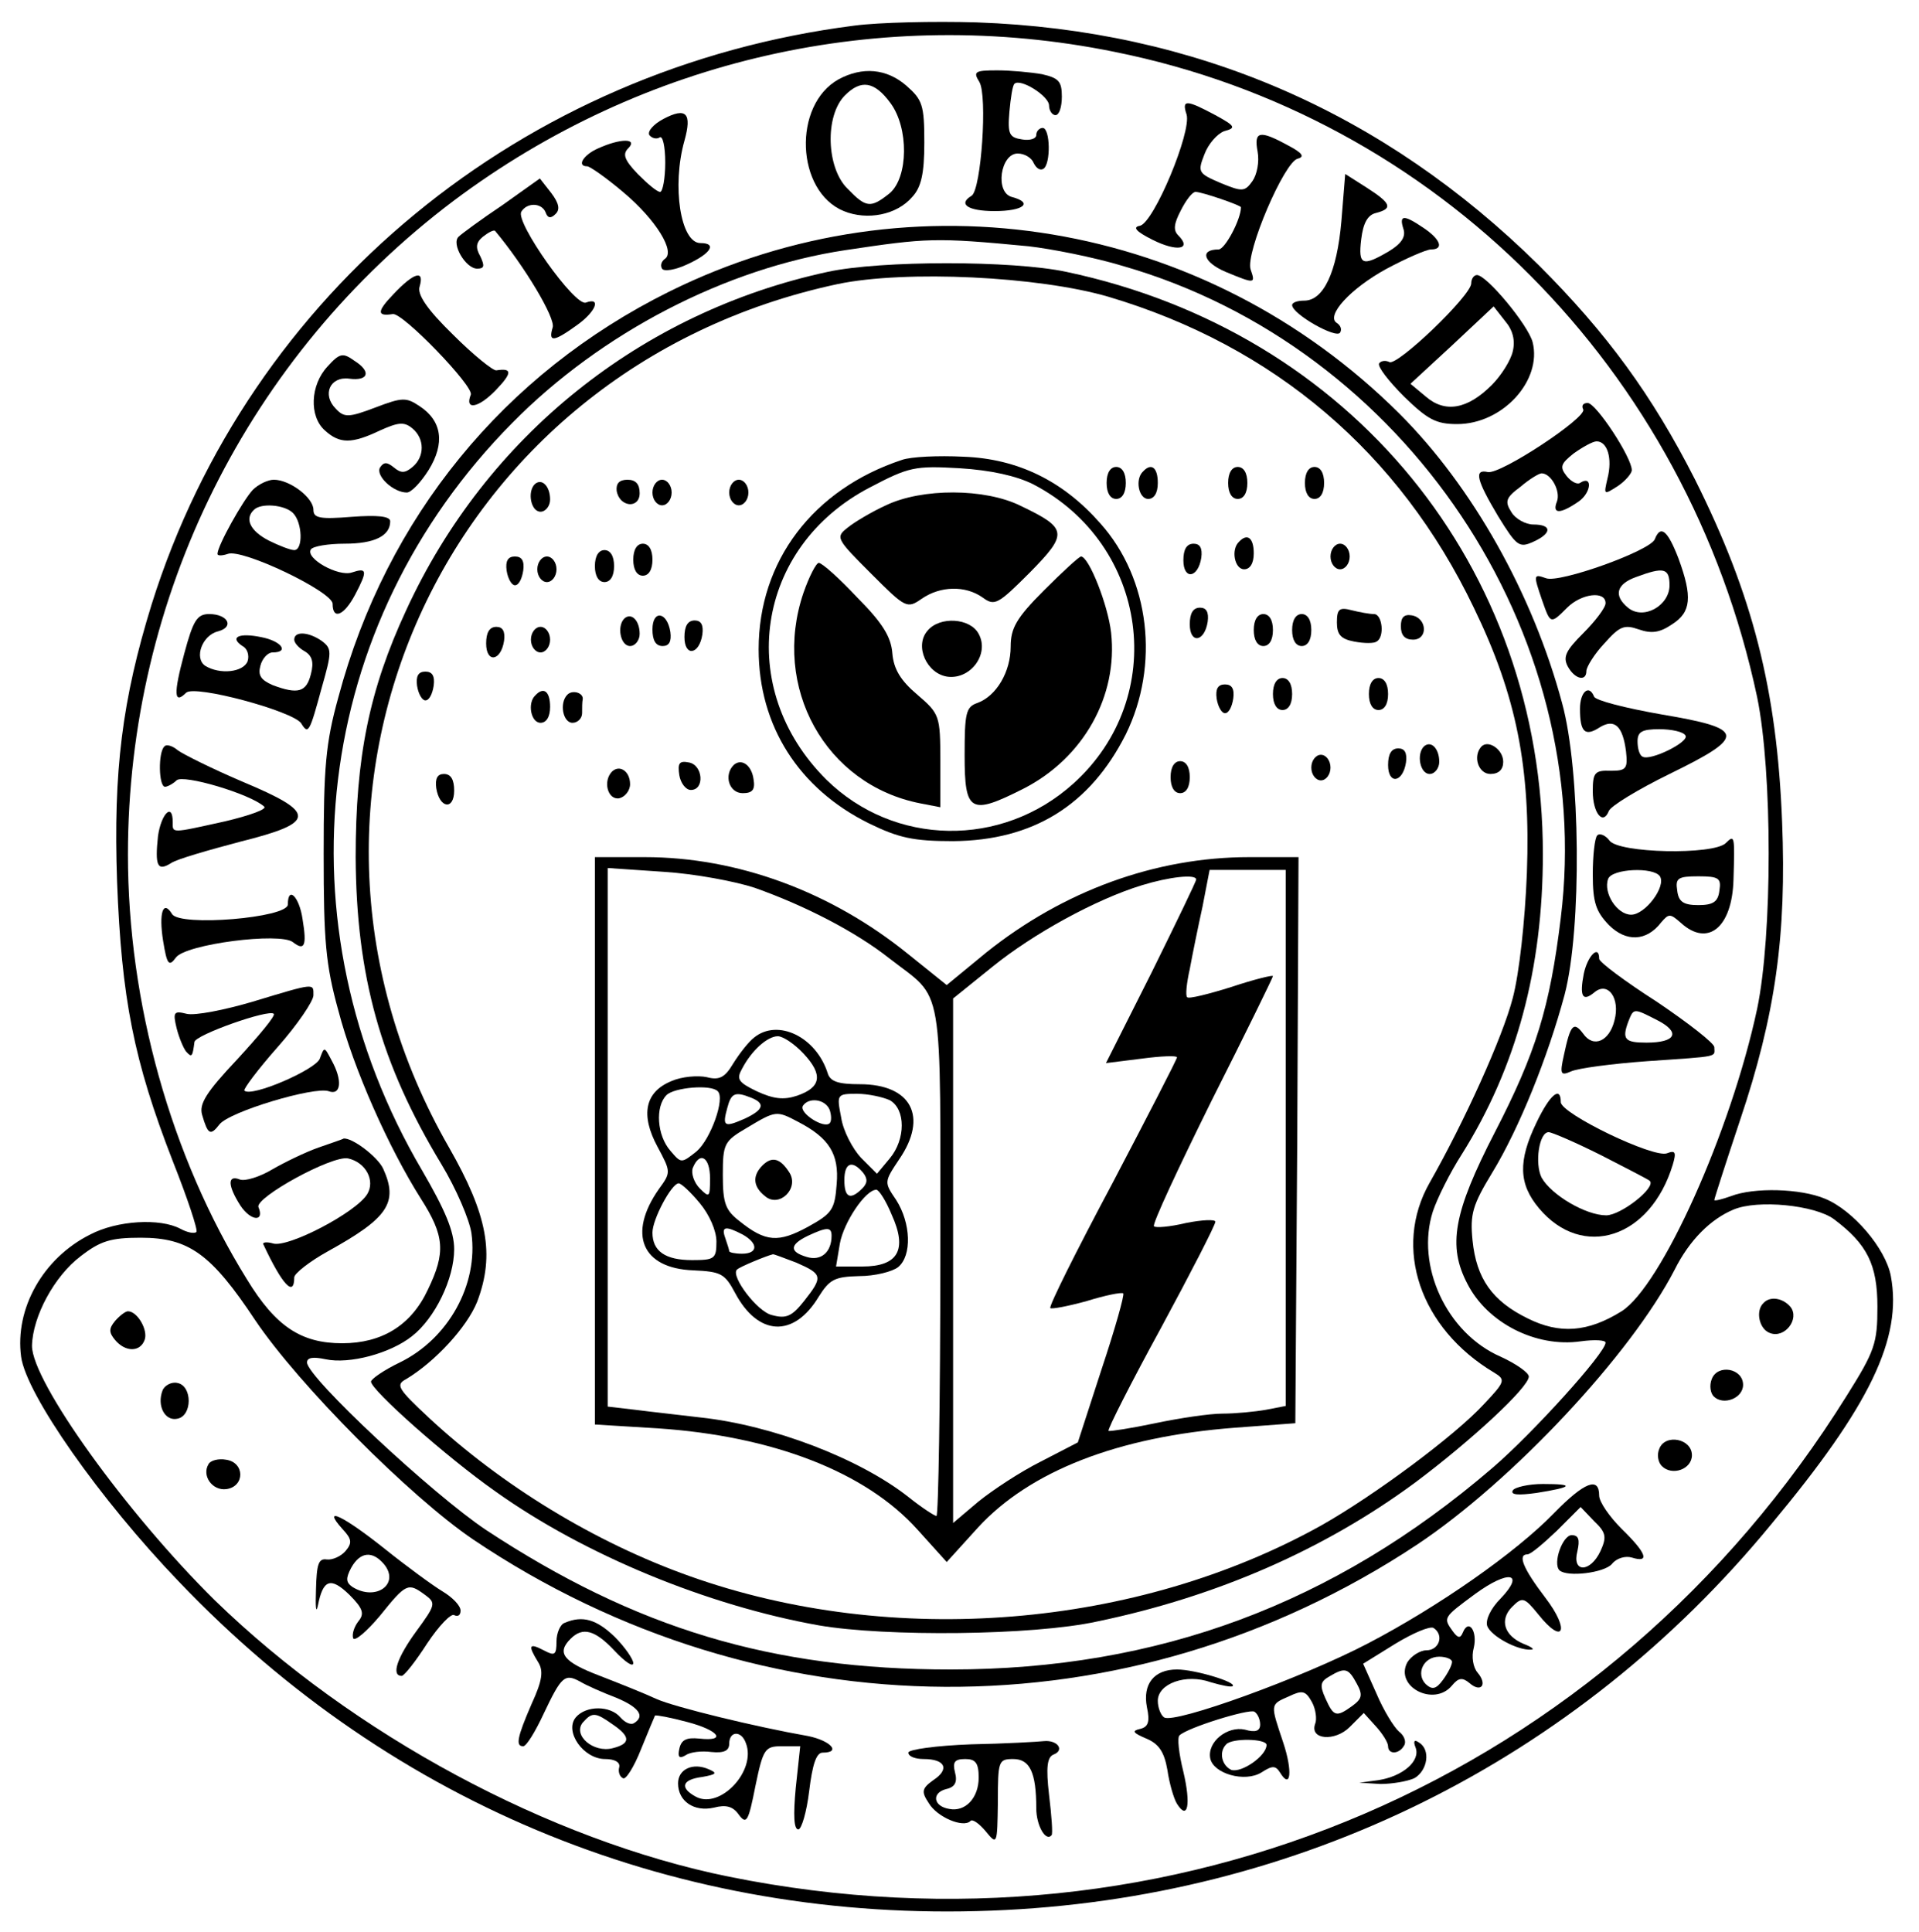 <?xml version="1.0" standalone="no"?>
<!DOCTYPE svg PUBLIC "-//W3C//DTD SVG 20010904//EN"
 "http://www.w3.org/TR/2001/REC-SVG-20010904/DTD/svg10.dtd">
<svg version="1.0" xmlns="http://www.w3.org/2000/svg"
 width="300pt" height="302pt" viewBox="0 0 300 302"
 preserveAspectRatio="xMidYMid meet">

<g transform="translate(0,302) scale(0.1,-0.1)"
fill="#000000" stroke="none">
<path d="M1336 2980 c-519 -66 -946 -417 -1099 -905 -46 -149 -60 -260 -54
-433 7 -183 26 -280 87 -437 23 -58 40 -109 37 -111 -3 -3 -14 -1 -25 5 -32
17 -99 13 -141 -9 -74 -37 -118 -116 -108 -191 8 -59 123 -223 247 -352 336
-352 783 -533 1270 -514 479 18 914 233 1219 604 155 186 205 291 187 388 -8
43 -59 103 -103 121 -38 16 -111 18 -147 4 -14 -5 -26 -8 -26 -6 0 2 18 58 40
124 56 166 73 291 66 467 -8 207 -46 355 -136 535 -67 132 -138 229 -244 335
-243 240 -538 368 -879 380 -67 2 -153 0 -191 -5z m406 -41 c504 -101 896
-496 1005 -1009 24 -117 24 -372 0 -487 -41 -192 -150 -434 -212 -473 -53 -33
-97 -36 -147 -11 -55 27 -80 62 -86 122 -4 41 0 55 31 106 42 69 87 181 113
278 27 103 25 351 -4 456 -46 171 -140 338 -254 452 -305 304 -761 380 -1142
191 -258 -128 -442 -353 -517 -634 -20 -72 -23 -110 -23 -245 0 -135 3 -173
23 -245 24 -92 79 -215 129 -294 37 -58 39 -84 11 -142 -26 -56 -72 -84 -134
-84 -64 0 -104 26 -149 100 -119 192 -186 432 -186 664 0 403 188 780 509
1022 296 222 669 307 1033 233z m-134 -304 c35 -4 102 -17 148 -31 441 -127
739 -573 684 -1019 -17 -140 -39 -211 -103 -335 -65 -126 -74 -178 -43 -237
31 -61 107 -100 177 -90 22 3 39 2 39 -2 0 -16 -114 -142 -177 -196 -248 -213
-523 -315 -847 -315 -280 0 -492 64 -726 218 -84 56 -280 239 -280 262 0 8 10
9 29 5 37 -8 101 9 135 36 36 28 66 90 66 136 0 28 -14 61 -50 123 -227 386
-171 854 141 1169 139 141 334 242 521 270 127 19 140 20 286 6z m1259 -1521
c52 -39 68 -71 68 -137 0 -57 -4 -69 -48 -139 -374 -600 -1054 -892 -1747
-752 -282 57 -589 223 -804 432 -138 136 -286 342 -286 398 1 46 35 109 76
140 31 24 47 29 94 29 75 0 110 -25 179 -129 68 -101 242 -276 341 -343 452
-304 1023 -307 1475 -8 149 99 335 298 403 430 23 46 56 79 92 94 38 16 127 7
157 -15z"/>
<path d="M1311 2896 c-72 -40 -67 -175 8 -206 37 -15 83 -6 107 22 14 15 19
36 19 85 0 59 -3 67 -28 89 -31 27 -69 30 -106 10z m81 -37 c29 -39 28 -116
-1 -141 -30 -24 -37 -23 -66 7 -33 32 -36 114 -4 146 25 25 46 22 71 -12z"/>
<path d="M1531 2892 c13 -21 3 -168 -12 -178 -22 -13 -6 -24 36 -24 45 0 61
13 27 22 -27 7 -18 68 9 68 11 0 22 -7 25 -15 4 -8 10 -12 15 -9 12 7 11 64
-1 64 -5 0 -10 -5 -10 -11 0 -6 -10 -9 -22 -7 -20 3 -23 8 -20 43 2 22 5 42 8
44 9 9 54 -19 54 -34 0 -8 5 -15 10 -15 6 0 10 13 10 29 0 24 -5 29 -31 35
-17 3 -49 6 -70 6 -35 0 -38 -2 -28 -18z"/>
<path d="M1855 2841 c8 -27 -51 -169 -73 -174 -12 -2 -6 -9 20 -22 38 -19 62
-15 40 7 -8 8 -7 18 4 39 8 16 18 29 23 29 10 0 71 -21 71 -24 0 -19 -25 -66
-35 -66 -30 0 -24 -20 11 -35 46 -19 47 -19 39 4 -8 26 53 169 74 173 11 3 7
9 -16 21 -44 24 -53 22 -47 -10 3 -16 -1 -36 -8 -46 -12 -17 -16 -17 -50 -3
-35 15 -36 17 -25 45 6 16 20 32 31 36 19 5 17 8 -14 25 -45 24 -53 25 -45 1z"/>
<path d="M1037 2834 c-15 -8 -25 -19 -22 -25 4 -5 11 -7 16 -4 5 4 9 -14 9
-39 0 -25 -4 -46 -8 -46 -5 0 -20 13 -35 28 -21 22 -24 31 -15 40 16 16 -12
16 -47 0 -23 -10 -34 -28 -17 -28 4 0 30 -18 57 -41 50 -42 82 -93 64 -104 -5
-4 -7 -10 -4 -15 3 -5 21 -2 40 7 37 17 46 33 20 33 -31 0 -45 89 -25 160 12
43 3 53 -33 34z"/>
<path d="M2097 2674 c-7 -80 -28 -124 -58 -124 -11 0 -19 -3 -19 -7 0 -14 69
-53 75 -43 3 5 1 11 -5 15 -18 11 21 54 78 85 30 16 62 30 69 30 21 0 15 16
-12 34 -31 21 -38 20 -31 -2 4 -12 -3 -23 -23 -35 -41 -24 -48 -22 -43 19 3
25 10 38 23 41 27 7 24 15 -15 40 l-33 21 -6 -74z"/>
<path d="M785 2699 c-33 -22 -64 -45 -68 -49 -12 -11 11 -50 29 -50 11 0 12 4
5 19 -8 14 -7 22 4 31 9 7 17 11 19 9 46 -55 95 -137 90 -151 -7 -23 1 -23 37
3 30 21 40 45 15 36 -17 -7 -111 126 -101 142 9 15 32 14 38 -1 3 -9 8 -10 15
-3 8 7 6 17 -6 33 l-18 23 -59 -42z"/>
<path d="M615 2560 c-26 -27 -26 -35 -1 -31 15 3 127 -113 122 -126 -10 -25
12 -21 39 7 26 27 26 35 1 31 -5 -1 -36 24 -68 56 -41 40 -56 63 -52 75 8 27
-9 22 -41 -12z"/>
<path d="M2300 2577 c0 -19 -116 -130 -128 -123 -6 3 -13 2 -16 -2 -3 -5 15
-28 39 -52 37 -36 50 -43 83 -43 71 0 133 68 118 128 -7 27 -72 105 -87 105
-5 0 -9 -6 -9 -13z m65 -106 c-3 -14 -18 -38 -33 -53 -38 -38 -73 -44 -103
-18 l-24 20 65 60 65 61 18 -23 c12 -14 16 -30 12 -47z"/>
<path d="M512 2447 c-27 -29 -29 -78 -4 -100 23 -21 42 -21 86 0 29 13 38 14
51 3 19 -16 19 -44 0 -60 -12 -10 -18 -10 -29 -1 -11 9 -16 9 -22 0 -7 -13 21
-39 42 -39 7 0 22 16 34 35 26 42 21 77 -14 100 -21 14 -27 14 -69 -2 -42 -16
-49 -16 -62 -2 -22 22 -9 51 21 47 30 -4 35 11 8 28 -18 13 -23 12 -42 -9z"/>
<path d="M2475 2380 c7 -12 -129 -102 -149 -98 -22 5 -18 -12 16 -69 29 -47
33 -50 55 -40 29 13 30 27 0 27 -12 0 -28 9 -34 19 -11 17 -9 23 14 40 14 12
29 21 33 21 15 0 30 -28 24 -44 -8 -20 5 -20 34 0 20 14 22 42 2 29 -4 -3 -14
2 -21 11 -11 14 -9 19 11 35 14 10 30 19 36 19 17 0 25 -27 17 -58 -6 -26 -6
-26 16 -12 12 8 22 20 22 25 0 20 -56 105 -69 105 -7 0 -10 -4 -7 -10z"/>
<path d="M395 2254 c-15 -16 -55 -87 -55 -100 0 -3 7 -3 16 0 22 9 164 -59
164 -78 0 -26 18 -18 35 14 20 38 19 43 -5 35 -21 -7 -73 22 -64 36 3 5 27 9
53 9 46 0 71 12 71 35 0 8 -20 10 -60 7 -50 -4 -60 -2 -60 11 0 19 -37 47 -62
47 -9 0 -24 -7 -33 -16z m63 -36 c15 -15 16 -58 2 -58 -6 0 -24 7 -40 15 -29
15 -38 34 -23 48 11 11 48 8 61 -5z"/>
<path d="M2587 2177 c-7 -18 -149 -69 -170 -61 -20 7 -20 6 -6 -35 13 -37 13
-37 39 -11 22 22 60 27 60 7 0 -7 -16 -28 -35 -47 -27 -27 -32 -37 -24 -52 11
-20 29 -24 29 -7 0 6 12 26 28 43 24 27 31 30 54 22 20 -7 33 -5 52 8 30 19
32 43 10 103 -17 44 -28 53 -37 30z m23 -72 c0 -32 -41 -55 -65 -35 -23 19
-18 37 13 48 43 16 52 14 52 -13z"/>
<path d="M288 1998 c-17 -63 -16 -80 3 -61 13 13 168 -29 180 -48 11 -18 13
-14 32 56 16 56 16 61 0 73 -20 14 -43 16 -43 2 0 -5 7 -13 16 -18 12 -7 15
-17 10 -36 -7 -28 -20 -32 -60 -17 -18 8 -23 15 -19 30 3 12 12 21 19 21 27 0
14 18 -18 24 -34 7 -50 0 -29 -14 8 -4 11 -15 8 -24 -7 -17 -43 -21 -66 -7
-18 12 -5 48 20 54 26 7 15 27 -14 27 -19 0 -25 -10 -39 -62z"/>
<path d="M2470 1912 c0 -37 8 -44 31 -29 23 14 36 2 41 -38 3 -27 0 -30 -24
-30 -25 1 -28 -3 -28 -32 0 -34 16 -54 25 -31 3 8 46 34 95 58 121 59 119 71
-12 93 -57 10 -104 22 -106 28 -8 20 -22 7 -22 -19z m165 -42 c6 -10 -55 -40
-67 -33 -5 2 -8 13 -8 24 0 15 7 19 34 19 19 0 38 -4 41 -10z"/>
<path d="M257 1853 c-10 -9 -9 -63 1 -63 4 0 13 5 18 10 10 10 115 -21 137
-41 5 -4 -23 -14 -61 -23 -86 -19 -82 -19 -82 -1 0 31 -18 13 -23 -22 -5 -47
-1 -56 21 -42 9 6 58 20 107 33 120 30 121 45 4 94 -47 20 -93 43 -101 49 -8
7 -18 10 -21 6z"/>
<path d="M2497 1714 c-4 -4 -7 -32 -7 -61 0 -44 5 -58 25 -79 27 -27 59 -26
82 4 12 14 14 14 31 -1 42 -38 80 -7 82 68 2 68 2 71 -12 57 -19 -19 -168 -16
-182 4 -6 8 -15 12 -19 8z m98 -64 c10 -16 -23 -60 -45 -60 -22 0 -44 34 -36
56 6 16 71 19 81 4z m93 -22 c-2 -18 -10 -23 -33 -23 -23 0 -31 5 -33 23 -3
19 1 22 33 22 32 0 36 -3 33 -22z"/>
<path d="M450 1606 c0 -21 -169 -35 -181 -15 -14 23 -21 2 -14 -42 6 -37 9
-41 20 -26 15 21 163 40 183 24 18 -14 22 -6 15 36 -5 35 -23 53 -23 23z"/>
<path d="M2476 1498 c-7 -36 -2 -45 17 -29 21 17 40 -10 31 -44 -8 -33 -33
-44 -49 -21 -15 20 -20 14 -30 -33 -7 -31 -5 -33 11 -26 11 5 64 12 119 16
116 8 105 6 105 22 0 6 -41 38 -90 71 -50 32 -90 62 -90 67 0 23 -18 5 -24
-23z m115 -73 c37 -19 29 -35 -17 -35 -34 0 -39 5 -28 34 8 20 8 20 45 1z"/>
<path d="M395 1454 c-44 -13 -90 -22 -103 -19 -20 5 -22 3 -16 -22 4 -16 11
-32 15 -37 9 -10 10 -8 13 15 1 11 117 52 124 44 3 -3 -23 -34 -57 -71 -49
-52 -60 -70 -55 -87 9 -31 13 -33 27 -15 15 20 149 60 171 52 19 -7 22 17 4
49 -11 21 -11 21 -18 2 -6 -17 -107 -61 -118 -50 -2 2 21 33 52 68 31 35 56
72 56 81 0 19 4 20 -95 -10z"/>
<path d="M2402 1265 c-29 -60 -28 -96 4 -134 68 -81 174 -47 209 68 6 20 4 23
-9 18 -21 -8 -166 62 -166 80 0 26 -17 12 -38 -32z m101 -51 c39 -20 74 -38
76 -40 11 -10 -45 -54 -68 -54 -32 0 -86 32 -101 59 -11 22 -4 71 11 71 5 0
42 -16 82 -36z"/>
<path d="M498 1226 c-20 -7 -53 -23 -72 -34 -20 -12 -43 -19 -51 -16 -20 8
-19 -10 1 -41 16 -24 38 -26 28 -2 -5 15 115 81 140 76 28 -6 43 -35 30 -56
-18 -29 -124 -84 -147 -77 -10 3 -18 2 -15 -2 29 -62 48 -83 48 -51 0 6 24 25
53 41 94 52 110 76 86 129 -9 19 -49 49 -62 47 -1 -1 -19 -7 -39 -14z"/>
<path d="M1294 2595 c-292 -63 -534 -257 -659 -529 -58 -125 -79 -230 -79
-386 1 -186 39 -323 134 -480 23 -38 44 -87 47 -108 11 -80 -36 -165 -112
-202 -25 -12 -45 -26 -45 -30 0 -13 118 -118 195 -172 139 -99 331 -178 505
-209 104 -18 335 -16 435 6 188 39 356 113 497 217 87 65 178 149 178 166 0 6
-20 20 -44 31 -85 37 -133 143 -106 227 7 21 27 61 45 89 86 137 127 291 127
470 0 449 -300 816 -745 910 -84 18 -290 18 -373 0z m439 -39 c259 -77 455
-244 571 -486 67 -138 89 -250 83 -415 -3 -76 -12 -157 -22 -195 -16 -62 -76
-194 -130 -289 -58 -102 -15 -228 101 -297 18 -11 17 -14 -16 -49 -46 -50
-172 -143 -253 -189 -290 -162 -672 -193 -989 -80 -149 53 -294 142 -408 248
-48 45 -52 51 -35 60 45 27 95 81 111 121 28 74 16 136 -44 241 -314 547 -12
1218 608 1350 106 22 314 12 423 -20z"/>
<path d="M1410 2301 c-139 -46 -224 -158 -224 -296 0 -120 63 -218 172 -272
47 -23 70 -28 132 -28 125 1 214 56 270 167 53 108 38 243 -40 330 -58 66
-129 101 -214 104 -39 2 -82 0 -96 -5z m205 -38 c181 -94 213 -333 63 -468
-112 -101 -280 -98 -386 6 -144 143 -111 364 68 457 61 32 70 34 140 30 49 -3
89 -12 115 -25z"/>
<path d="M1385 2230 c-22 -10 -49 -26 -60 -35 -19 -15 -18 -17 37 -72 54 -54
56 -55 79 -39 29 20 68 21 95 2 19 -14 24 -11 74 39 60 61 59 69 -14 104 -56
28 -155 28 -211 1z"/>
<path d="M1632 2097 c-43 -43 -52 -59 -52 -88 0 -39 -22 -77 -52 -88 -18 -6
-20 -16 -20 -82 0 -89 9 -94 92 -52 94 48 148 145 137 244 -5 44 -35 119 -47
119 -3 0 -29 -24 -58 -53z"/>
<path d="M1256 2093 c-50 -147 34 -300 183 -329 l31 -6 0 72 c0 71 -1 74 -36
104 -26 22 -37 40 -39 65 -2 25 -15 47 -55 87 -28 30 -55 54 -60 54 -4 0 -15
-21 -24 -47z"/>
<path d="M1450 2034 c-21 -24 -1 -68 32 -72 36 -4 65 36 48 67 -13 25 -61 28
-80 5z"/>
<path d="M1730 2265 c0 -16 6 -25 15 -25 9 0 15 9 15 25 0 16 -6 25 -15 25 -9
0 -15 -9 -15 -25z"/>
<path d="M1787 2283 c-13 -12 -7 -43 8 -43 9 0 15 9 15 25 0 24 -10 32 -23 18z"/>
<path d="M1920 2265 c0 -16 6 -25 15 -25 9 0 15 9 15 25 0 16 -6 25 -15 25 -9
0 -15 -9 -15 -25z"/>
<path d="M2040 2265 c0 -16 6 -25 15 -25 9 0 15 9 15 25 0 16 -6 25 -15 25 -9
0 -15 -9 -15 -25z"/>
<path d="M836 2263 c-12 -12 -6 -43 9 -43 8 0 15 9 15 19 0 21 -13 34 -24 24z"/>
<path d="M964 2253 c4 -26 36 -29 36 -4 0 14 -6 21 -19 21 -13 0 -18 -6 -17
-17z"/>
<path d="M1020 2250 c0 -11 7 -20 15 -20 8 0 15 9 15 20 0 11 -7 20 -15 20 -8
0 -15 -9 -15 -20z"/>
<path d="M1140 2250 c0 -11 7 -20 15 -20 8 0 15 9 15 20 0 11 -7 20 -15 20 -8
0 -15 -9 -15 -20z"/>
<path d="M1937 2173 c-13 -12 -7 -43 8 -43 9 0 15 9 15 25 0 24 -10 32 -23 18z"/>
<path d="M990 2145 c0 -16 6 -25 15 -25 9 0 15 9 15 25 0 16 -6 25 -15 25 -9
0 -15 -9 -15 -25z"/>
<path d="M1850 2144 c0 -31 23 -28 28 4 2 15 -2 22 -12 22 -11 0 -16 -9 -16
-26z"/>
<path d="M2080 2150 c0 -11 7 -20 15 -20 8 0 15 9 15 20 0 11 -7 20 -15 20 -8
0 -15 -9 -15 -20z"/>
<path d="M930 2135 c0 -16 6 -25 15 -25 9 0 15 9 15 25 0 16 -6 25 -15 25 -9
0 -15 -9 -15 -25z"/>
<path d="M792 2128 c2 -13 8 -23 13 -23 6 0 11 10 13 23 2 15 -2 22 -13 22
-11 0 -15 -7 -13 -22z"/>
<path d="M840 2130 c0 -11 7 -20 15 -20 8 0 15 9 15 20 0 11 -7 20 -15 20 -8
0 -15 -9 -15 -20z"/>
<path d="M1860 2044 c0 -31 23 -28 28 4 2 15 -2 22 -12 22 -11 0 -16 -9 -16
-26z"/>
<path d="M2090 2047 c0 -19 6 -26 27 -30 16 -3 31 -3 35 0 13 7 9 43 -4 43 -7
0 -23 3 -35 6 -19 5 -23 2 -23 -19z"/>
<path d="M976 2053 c-12 -12 -6 -43 9 -43 8 0 15 9 15 19 0 21 -13 34 -24 24z"/>
<path d="M1020 2036 c0 -17 5 -26 16 -26 10 0 14 7 12 22 -5 32 -28 35 -28 4z"/>
<path d="M1960 2035 c0 -16 6 -25 15 -25 9 0 15 9 15 25 0 16 -6 25 -15 25 -9
0 -15 -9 -15 -25z"/>
<path d="M2020 2035 c0 -16 6 -25 15 -25 9 0 15 9 15 25 0 16 -6 25 -15 25 -9
0 -15 -9 -15 -25z"/>
<path d="M2190 2041 c0 -14 6 -21 19 -21 24 0 22 34 -2 38 -12 2 -17 -3 -17
-17z"/>
<path d="M1070 2024 c0 -31 23 -28 28 4 2 15 -2 22 -12 22 -11 0 -16 -9 -16
-26z"/>
<path d="M760 2014 c0 -31 23 -28 28 4 2 15 -2 22 -12 22 -11 0 -16 -9 -16
-26z"/>
<path d="M830 2020 c0 -11 7 -20 15 -20 8 0 15 9 15 20 0 11 -7 20 -15 20 -8
0 -15 -9 -15 -20z"/>
<path d="M652 1948 c2 -13 8 -23 13 -23 6 0 11 10 13 23 2 15 -2 22 -13 22
-11 0 -15 -7 -13 -22z"/>
<path d="M1990 1935 c0 -16 6 -25 15 -25 9 0 15 9 15 25 0 16 -6 25 -15 25 -9
0 -15 -9 -15 -25z"/>
<path d="M2140 1935 c0 -16 6 -25 15 -25 9 0 15 9 15 25 0 16 -6 25 -15 25 -9
0 -15 -9 -15 -25z"/>
<path d="M1902 1928 c2 -13 8 -23 13 -23 6 0 11 10 13 23 2 15 -2 22 -13 22
-11 0 -15 -7 -13 -22z"/>
<path d="M837 1933 c-13 -12 -7 -43 8 -43 9 0 15 9 15 25 0 24 -10 32 -23 18z"/>
<path d="M887 1934 c-13 -13 -7 -44 8 -44 8 0 15 7 15 15 0 8 0 18 1 22 1 10
-16 15 -24 7z"/>
<path d="M2226 1853 c-12 -12 -6 -43 9 -43 8 0 15 9 15 19 0 21 -13 34 -24 24z"/>
<path d="M2316 1853 c-14 -15 -5 -43 14 -43 13 0 20 7 20 19 0 19 -23 35 -34
24z"/>
<path d="M2170 1824 c0 -31 23 -28 28 4 2 15 -2 22 -12 22 -11 0 -16 -9 -16
-26z"/>
<path d="M2050 1820 c0 -11 7 -20 15 -20 8 0 15 9 15 20 0 11 -7 20 -15 20 -8
0 -15 -9 -15 -20z"/>
<path d="M1062 1808 c2 -12 10 -23 18 -23 22 0 19 39 -3 43 -15 3 -18 -1 -15
-20z"/>
<path d="M1147 1824 c-16 -16 -7 -44 14 -44 15 0 20 5 17 22 -3 22 -19 33 -31
22z"/>
<path d="M1830 1805 c0 -16 6 -25 15 -25 9 0 15 9 15 25 0 16 -6 25 -15 25 -9
0 -15 -9 -15 -25z"/>
<path d="M957 1814 c-15 -15 -7 -45 11 -42 9 2 17 12 17 22 0 20 -16 31 -28
20z"/>
<path d="M682 1788 c5 -32 28 -35 28 -4 0 17 -5 26 -16 26 -10 0 -14 -7 -12
-22z"/>
<path d="M930 1237 l0 -444 98 -6 c180 -12 325 -68 406 -158 l46 -51 49 54
c81 88 218 142 402 156 l94 7 3 443 2 442 -77 0 c-147 0 -291 -53 -411 -149
l-62 -51 -61 49 c-120 97 -266 151 -411 151 l-78 0 0 -443z m250 395 c79 -28
158 -69 210 -110 87 -68 80 -25 80 -473 0 -219 -3 -399 -6 -399 -3 0 -23 13
-43 29 -77 61 -214 113 -326 125 -33 4 -79 9 -102 12 l-43 5 0 421 0 421 88
-6 c48 -3 112 -15 142 -25z m830 -391 l0 -419 -31 -6 c-17 -3 -48 -6 -68 -6
-20 0 -67 -7 -105 -15 -38 -8 -71 -13 -73 -12 -2 2 35 75 82 161 47 87 85 161
85 166 0 4 -21 3 -46 -2 -25 -6 -48 -8 -50 -5 -3 3 38 91 90 196 53 105 96
193 96 195 0 2 -29 -5 -65 -17 -35 -11 -67 -19 -69 -16 -3 2 -1 22 4 44 4 22
13 66 20 98 l11 57 60 0 59 0 0 -419z m-140 404 c0 -3 -32 -69 -70 -146 l-71
-141 56 7 c30 4 55 5 55 2 0 -3 -46 -92 -101 -197 -56 -105 -100 -193 -97
-195 2 -2 28 3 57 11 29 9 54 14 57 12 2 -3 -13 -56 -34 -119 l-37 -114 -58
-30 c-32 -16 -76 -45 -98 -63 l-39 -33 0 410 0 410 62 50 c63 51 161 105 233
127 42 13 85 18 85 9z"/>
<path d="M1179 1398 c-9 -7 -23 -25 -33 -41 -13 -22 -22 -26 -41 -21 -14 3
-39 1 -55 -6 -42 -17 -49 -53 -22 -103 21 -39 21 -40 2 -66 -49 -70 -27 -124
54 -127 43 -2 49 -5 65 -35 36 -68 92 -71 131 -6 17 27 25 31 63 32 25 0 52 7
61 14 22 18 20 69 -3 105 -19 28 -19 28 5 64 45 66 19 117 -62 117 -33 0 -46
4 -50 17 -18 57 -78 86 -115 56z m77 -25 c31 -33 28 -53 -10 -66 -21 -7 -37
-5 -63 7 -29 14 -32 19 -23 35 15 29 40 51 56 51 8 0 26 -12 40 -27z m-134
-59 c12 -11 -11 -75 -33 -94 -24 -19 -24 -19 -41 1 -21 24 -24 69 -6 87 12 12
70 17 80 6z m52 -10 c23 -9 20 -19 -10 -33 -32 -14 -35 -12 -27 17 6 23 12 26
37 16z m217 -4 c25 -14 25 -61 0 -91 l-20 -24 -25 25 c-13 14 -28 42 -31 63
-7 36 -7 37 25 37 17 0 40 -5 51 -10z m-94 -15 c3 -9 3 -18 0 -21 -9 -9 -48
16 -42 27 9 14 35 11 42 -6z m-49 -19 c48 -25 64 -50 60 -97 -3 -40 -7 -46
-45 -67 -46 -25 -66 -24 -107 9 -22 17 -26 28 -26 72 0 49 2 53 38 74 45 27
46 27 80 9z m-138 -88 c0 -30 -1 -31 -16 -16 -9 9 -14 24 -11 32 11 27 27 17
27 -16z m239 9 c8 -10 7 -17 -1 -25 -19 -19 -28 -14 -28 13 0 27 12 32 29 12z
m-255 -48 c15 -18 26 -43 26 -60 0 -27 -3 -29 -38 -29 -42 0 -62 14 -62 43 0
21 30 77 41 77 4 0 19 -14 33 -31z m300 -18 c25 -55 10 -81 -46 -81 l-41 0 6
36 c6 33 40 84 57 84 4 0 15 -17 24 -39z m-233 -31 c25 -14 24 -30 -1 -30 -11
0 -20 2 -20 4 0 2 -3 11 -6 20 -7 19 0 20 27 6z m139 -2 c0 -26 -17 -40 -39
-33 -27 8 -27 19 2 33 30 14 37 14 37 0z m-55 -42 c41 -18 42 -22 12 -60 -19
-24 -28 -28 -50 -22 -23 5 -65 61 -55 71 3 4 47 22 56 24 1 1 18 -6 37 -13z"/>
<path d="M1192 1198 c-16 -16 -15 -33 4 -48 22 -19 54 12 38 37 -14 22 -27 26
-42 11z"/>
<path d="M2757 983 c-13 -12 -7 -41 10 -47 23 -9 47 22 32 41 -12 14 -32 17
-42 6z"/>
<path d="M180 955 c-10 -12 -10 -18 0 -30 16 -19 39 -19 46 0 6 15 -11 45 -26
45 -4 0 -13 -7 -20 -15z"/>
<path d="M2676 864 c-4 -10 -2 -22 3 -27 15 -15 46 -3 46 18 0 26 -40 33 -49
9z"/>
<path d="M254 846 c-9 -24 4 -48 23 -44 24 4 24 52 0 56 -9 2 -20 -4 -23 -12z"/>
<path d="M2594 755 c-4 -9 -2 -21 4 -27 16 -16 47 -5 47 17 0 26 -42 34 -51
10z"/>
<path d="M326 731 c-11 -18 6 -42 28 -39 29 4 29 42 -1 46 -11 2 -24 -1 -27
-7z"/>
<path d="M2365 690 c-4 -7 8 -8 37 -4 57 9 61 14 10 14 -22 0 -44 -5 -47 -10z"/>
<path d="M2430 655 c-61 -63 -182 -147 -291 -204 -103 -54 -302 -126 -319
-116 -5 3 -10 15 -10 26 0 27 44 43 83 29 17 -5 32 -8 34 -6 7 6 -59 26 -87
26 -36 0 -54 -23 -47 -59 5 -23 2 -31 -11 -34 -13 -3 -11 -6 10 -15 19 -8 28
-20 33 -49 3 -21 10 -45 15 -53 17 -27 22 -1 10 50 -7 28 -10 54 -6 57 12 12
109 42 117 37 5 -3 9 -12 9 -20 0 -10 -7 -13 -24 -8 -27 6 -59 -19 -54 -45 5
-24 54 -38 80 -22 17 11 22 11 29 0 17 -28 20 2 5 47 -20 60 -21 59 9 72 21
10 26 9 36 -9 6 -11 8 -27 5 -34 -9 -25 31 -28 54 -5 l22 22 19 -21 c10 -11
19 -25 19 -31 0 -13 17 -13 25 1 4 6 0 16 -8 22 -8 7 -24 33 -35 59 l-21 47
50 31 c28 17 54 28 60 25 17 -11 9 -35 -11 -35 -10 0 -24 -9 -30 -19 -20 -38
42 -70 70 -36 10 12 16 13 27 4 18 -16 29 -3 13 16 -7 8 -10 25 -6 39 6 26 -8
46 -17 24 -4 -10 -8 -9 -16 2 -15 21 -15 21 35 58 52 38 79 34 40 -7 -16 -16
-24 -34 -21 -43 6 -16 47 -38 68 -37 7 0 2 4 -11 9 -31 13 -38 38 -18 58 16
16 19 15 41 -12 39 -49 50 -25 11 26 -35 46 -44 68 -28 68 5 0 25 17 46 37
l37 37 21 -22 c19 -18 20 -25 10 -47 -16 -34 -45 -34 -36 0 4 18 2 25 -9 25
-14 0 -30 -44 -19 -55 12 -11 70 -4 82 10 7 9 21 13 31 10 29 -9 23 7 -16 45
-19 19 -35 42 -35 52 0 30 -23 21 -70 -27z m-160 -233 c0 -5 -6 -17 -14 -28
-11 -15 -17 -16 -27 -7 -16 16 -4 43 21 43 11 0 20 -4 20 -8z m-149 -34 c10
-18 8 -24 -7 -35 -25 -18 -29 -17 -42 12 -9 20 -8 26 6 34 25 15 30 13 43 -11z
m-141 -96 c0 -17 -39 -44 -55 -39 -15 7 -20 28 -8 40 9 10 63 9 63 -1z"/>
<path d="M535 630 c15 -16 16 -22 5 -35 -7 -8 -20 -14 -29 -13 -13 2 -16 -7
-17 -47 -1 -27 0 -39 3 -25 8 41 20 45 49 17 22 -22 24 -30 14 -42 -6 -8 -10
-19 -8 -26 2 -6 21 10 42 35 41 51 44 52 70 33 18 -13 17 -16 -13 -57 -30 -41
-40 -70 -23 -70 4 0 22 23 40 51 18 27 37 47 42 44 6 -3 10 0 10 7 0 8 -13 21
-28 30 -15 9 -56 39 -91 67 -64 51 -99 68 -66 31z m65 -55 c26 -31 -12 -59
-49 -36 -10 7 -11 13 -2 30 14 25 33 27 51 6z"/>
<path d="M883 483 c-7 -2 -13 -16 -13 -29 0 -22 -3 -23 -20 -14 -23 12 -25 8
-9 -18 9 -14 7 -29 -10 -66 -23 -53 -25 -66 -13 -66 5 0 19 23 32 51 28 59 33
63 57 50 10 -6 35 -17 56 -25 36 -15 46 -29 28 -40 -5 -3 -14 1 -21 9 -16 19
-54 19 -70 0 -18 -22 12 -65 46 -65 15 0 24 -5 22 -13 -2 -7 1 -15 6 -17 4 -3
17 17 28 45 11 27 21 51 22 53 2 1 24 -3 50 -10 50 -13 63 -31 19 -26 -20 2
-28 -2 -31 -16 -3 -13 0 -16 10 -10 7 5 25 7 40 5 20 -2 28 2 28 13 0 20 19
21 26 1 17 -43 -40 -104 -78 -84 -26 14 -22 27 10 31 22 4 24 6 10 12 -25 11
-48 0 -48 -22 0 -28 25 -45 56 -38 19 5 30 2 39 -11 12 -16 15 -11 26 45 12
58 15 62 41 62 l29 0 -7 -65 c-4 -43 -3 -65 4 -65 5 0 13 27 17 60 5 41 11 60
21 60 30 0 12 19 -23 26 -80 14 -208 45 -237 58 -17 8 -57 24 -88 36 -58 22
-68 36 -46 58 19 19 38 14 69 -19 16 -17 29 -26 29 -19 0 6 -13 25 -29 41 -28
27 -50 34 -78 22z m75 -159 c28 -19 28 -30 0 -37 -30 -8 -63 20 -47 40 15 17
20 16 47 -3z"/>
<path d="M1518 293 c-54 -2 -98 -8 -98 -13 0 -6 11 -10 24 -10 34 0 41 -16 15
-33 -18 -13 -19 -18 -7 -36 13 -22 54 -39 65 -28 3 4 14 -4 24 -16 18 -22 18
-21 19 46 0 64 1 67 24 67 26 0 36 -21 36 -77 0 -27 15 -53 24 -42 2 2 0 30
-4 63 -5 43 -3 59 7 63 18 7 6 23 -15 21 -9 -1 -61 -4 -114 -5z m12 -52 c0
-32 -21 -54 -46 -49 -25 4 -28 25 -5 31 14 3 18 11 14 26 -4 16 -1 21 16 21
16 0 21 -6 21 -29z"/>
<path d="M2213 288 c8 -21 -20 -45 -58 -51 l-30 -4 33 -2 c18 0 42 4 53 9 21
12 26 45 7 56 -7 5 -9 2 -5 -8z"/>
</g>
</svg>
